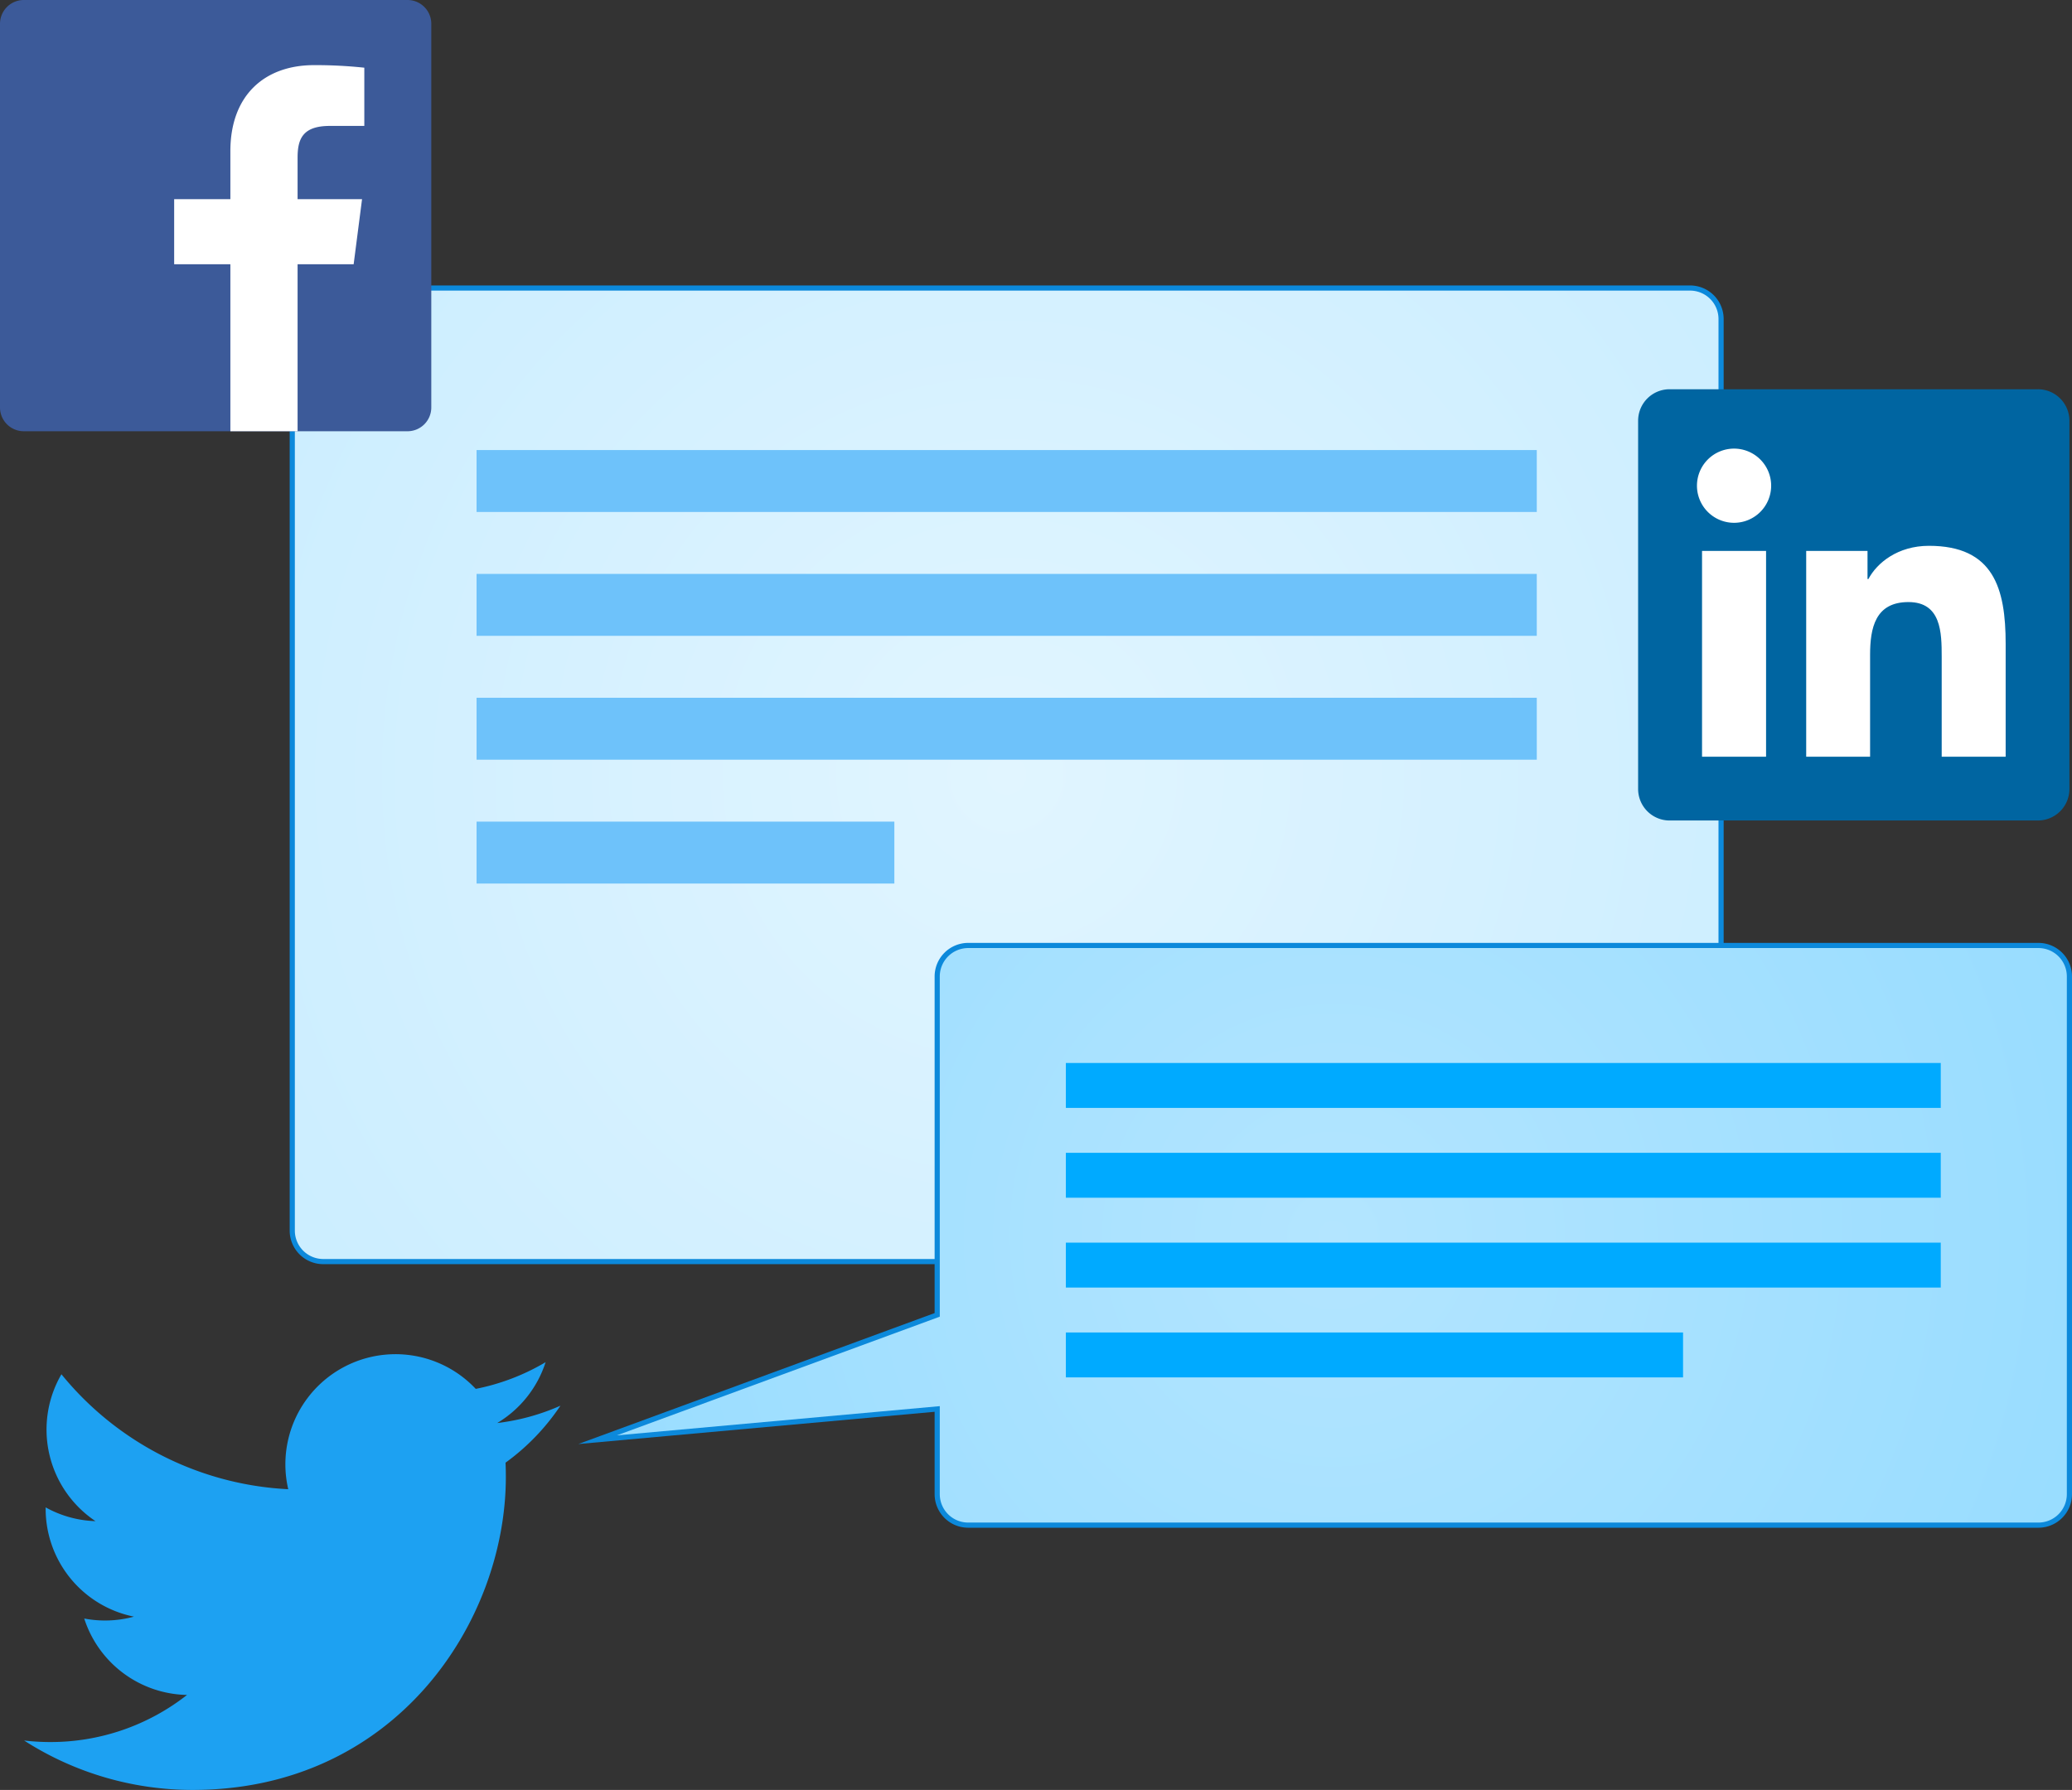 <svg xmlns="http://www.w3.org/2000/svg" xmlns:xlink="http://www.w3.org/1999/xlink" width="401.456" height="346.844" viewBox="0 0 401.456 346.844"><rect x="0" y="0" width="401.456" height="346.844" fill="#333333" stroke="none"/><defs><radialGradient id="a" cx="195.046" cy="150.139" r="352.16" gradientUnits="userSpaceOnUse"><stop offset="0" stop-color="#e1f5ff"/><stop offset="1" stop-color="#b3e5ff"/></radialGradient><radialGradient id="b" cx="258.373" cy="239.372" r="286.745" gradientUnits="userSpaceOnUse"><stop offset="0" stop-color="#b3e5ff"/><stop offset="1" stop-color="#81d5ff"/></radialGradient></defs><title>dashboard-post</title><rect x="56.628" y="55.814" width="276.837" height="188.651" rx="6" fill="url(#a)"/><path d="M327.464,244.964H62.628a6.508,6.508,0,0,1-6.5-6.5V61.814a6.508,6.508,0,0,1,6.5-6.5H327.464a6.508,6.508,0,0,1,6.5,6.5v176.65A6.508,6.508,0,0,1,327.464,244.964ZM62.628,56.314a5.506,5.506,0,0,0-5.5,5.5v176.65a5.506,5.506,0,0,0,5.5,5.5H327.464a5.506,5.506,0,0,0,5.5-5.5V61.814a5.506,5.506,0,0,0-5.5-5.5Z" fill="#0c89db"/><rect x="92.337" y="87.209" width="205.418" height="12" fill="#6ec2fa"/><rect x="92.337" y="111.209" width="205.418" height="12" fill="#6ec2fa"/><rect x="92.337" y="135.209" width="205.418" height="12" fill="#6ec2fa"/><rect x="92.337" y="159.209" width="80.947" height="12" fill="#6ec2fa"/><path d="M394.774,75.426H323.556a6.098,6.098,0,0,0-6.164,6.025v71.511a6.102,6.102,0,0,0,6.164,6.03h71.218a6.113,6.113,0,0,0,6.182-6.03V81.452A6.109,6.109,0,0,0,394.774,75.426Z" fill="#0065a1"/><path d="M329.774,106.754h12.407v39.879H329.774Zm6.207-19.824a7.188,7.188,0,1,1-7.19,7.187,7.189,7.189,0,0,1,7.19-7.187" fill="#fff"/><path d="M349.956,106.754h11.881v5.452h.17c1.653-3.135,5.697-6.441,11.727-6.441,12.549,0,14.868,8.257,14.868,18.998v21.871H376.209V127.24c0-4.624-.079-10.574-6.44-10.574-6.449,0-7.433,5.04-7.433,10.243v19.724H349.956Z" fill="#fff"/><path d="M78.953,83.566a4.612,4.612,0,0,0,4.612-4.612V4.612A4.612,4.612,0,0,0,78.953,0H4.612A4.612,4.612,0,0,0,0,4.612V78.953a4.612,4.612,0,0,0,4.612,4.612Z" fill="#3c5a99"/><path d="M57.659,83.566V51.205H68.521l1.627-12.612H57.659V30.541c0-3.651,1.014-6.14,6.25-6.14l6.678-.003v-11.28a89.268,89.268,0,0,0-9.731-.497c-9.629,0-16.221,5.877-16.221,16.671v9.301h-10.89V51.205h10.89V83.566Z" fill="#fff"/><path d="M37.351,346.844c39.214,0,60.658-32.487,60.658-60.658q0-1.384-.06-2.756a43.35,43.35,0,0,0,10.634-11.04A42.511,42.511,0,0,1,96.34,275.748a21.393,21.393,0,0,0,9.375-11.792,42.755,42.755,0,0,1-13.538,5.175,21.337,21.337,0,0,0-36.33,19.442A60.53,60.53,0,0,1,11.903,266.298a21.338,21.338,0,0,0,6.6,28.462,21.162,21.162,0,0,1-9.655-2.666c-.003.089-.003.177-.003.272a21.325,21.325,0,0,0,17.104,20.899,21.286,21.286,0,0,1-9.629.366,21.341,21.341,0,0,0,19.916,14.807,42.768,42.768,0,0,1-26.479,9.126,43.314,43.314,0,0,1-5.085-.295,60.348,60.348,0,0,0,32.68,9.576" fill="#1da1f2"/><path d="M394.956,183.209h-207.37a6,6,0,0,0-6,6V254.79L115.79,278.976l65.796-5.953v16.512a6,6,0,0,0,6,6h207.37a6,6,0,0,0,6-6V189.209A6,6,0,0,0,394.956,183.209Z" fill="url(#b)"/><path d="M394.956,296.035h-207.37a6.508,6.508,0,0,1-6.5-6.5V273.57l-69.03,6.246,69.03-25.374V189.21a6.508,6.508,0,0,1,6.5-6.5h207.37a6.508,6.508,0,0,1,6.5,6.5V289.535A6.508,6.508,0,0,1,394.956,296.035Zm-212.87-23.559v17.059a5.506,5.506,0,0,0,5.5,5.5h207.37a5.507,5.507,0,0,0,5.5-5.5V189.21a5.506,5.506,0,0,0-5.5-5.5h-207.37a5.506,5.506,0,0,0-5.5,5.5v65.93l-.328.121-62.234,22.876Z" fill="#0c89db"/><rect x="206.514" y="205.98" width="169.514" height="8.703" transform="translate(582.542 420.663) rotate(-180)" fill="#0af"/><rect x="206.514" y="223.387" width="169.514" height="8.703" transform="translate(582.542 455.477) rotate(-180)" fill="#0af"/><rect x="206.514" y="240.793" width="169.514" height="8.703" transform="translate(582.542 490.29) rotate(-180)" fill="#0af"/><rect x="206.514" y="258.2" width="119.581" height="8.703" transform="translate(532.609 525.104) rotate(-180)" fill="#0af"/></svg>
